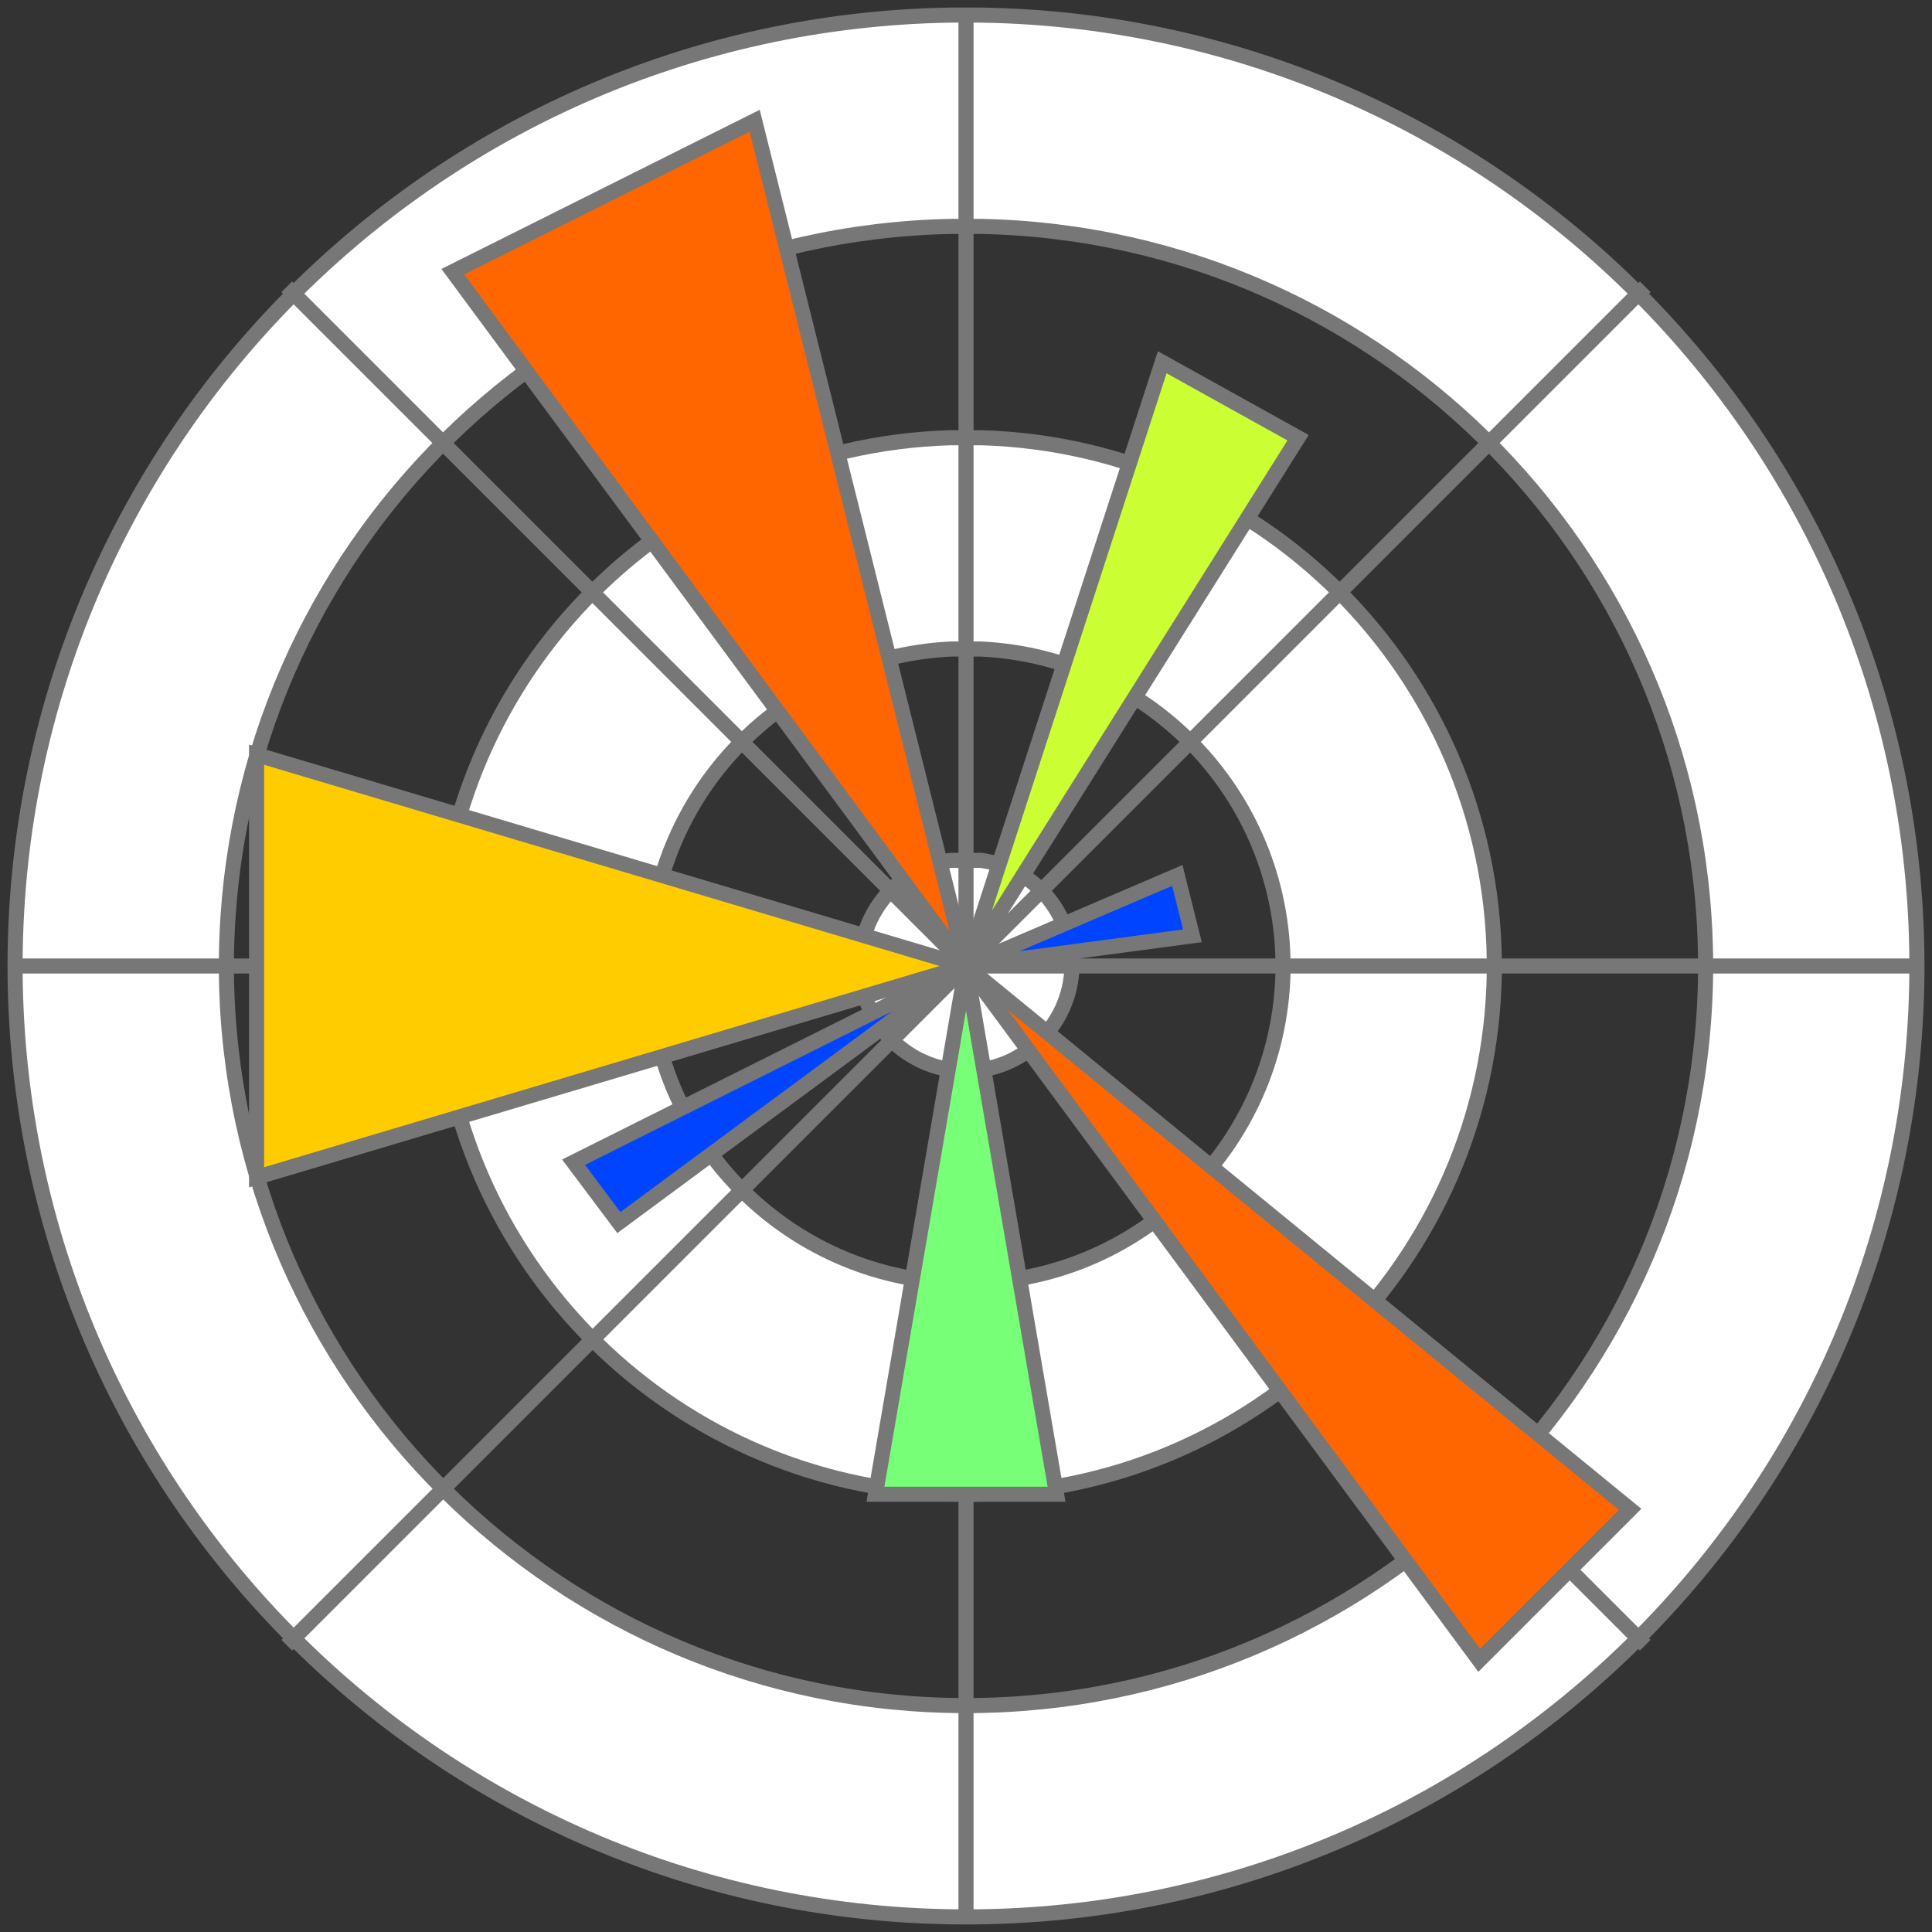<svg version="1.2" xmlns="http://www.w3.org/2000/svg" viewBox="0 0 256 256" width="256" height="256">
	<rect x="0" y="0" width="256" height="256" fill="#333333" stroke="none"/>
	<title>matplotlib-svg</title>
	<style>
		.s0 { fill: #ffffff;stroke: #777777;stroke-width: 2 } 
		.s1 { fill: #ff6600;stroke: #777777;stroke-width: 2 } 
		.s2 { fill: #ffcc00;stroke: #777777;stroke-width: 2 } 
		.s3 { fill: #77ff77;stroke: #777777;stroke-width: 2 } 
		.s4 { fill: #ccff33;stroke: #777777;stroke-width: 2 } 
		.s5 { fill: #0044ff;stroke: #777777;stroke-width: 2 } 
	</style>
	<path id="Layer" fill-rule="evenodd" class="s0" d="m130 2c69.2 1.1 124.5 57.8 124 127-0.6 69.2-56.8 125-126 125-69.2 0-125.4-55.8-126-125-0.5-69.2 54.8-125.9 124-127zm-4 28c-53.7 1.1-96.5 45.2-96 99 0.6 53.7 44.3 97 98 97 53.7 0 97.4-43.3 98-97 0.5-53.8-42.3-97.9-96-99zm4 28c38.3 1.1 68.5 32.7 68 71-0.6 38.2-31.7 69-70 69-38.3 0-69.4-30.8-70-69-0.5-38.3 29.7-69.9 68-71zm-4 28c-22.8 1.1-40.5 20.2-40 43 0.6 22.8 19.2 41 42 41 22.8 0 41.4-18.2 42-41 0.5-22.8-17.2-41.9-40-43zm4 28c7.3 1 12.5 7.5 12 14.9-0.6 7.3-6.7 13-14 13-7.3 0-13.4-5.7-14-13-0.5-7.4 4.7-13.9 12-14.9zm88 104l-180-180m180 0l-180 180m216-90h-252m126-126v252"/>
	<path id="Layer" class="s1" d="m100 16l-40 20 136 184 20-20-88-72z"/>
	<path id="Layer" class="s2" d="m34 100v56l94-28z"/>
	<path id="Layer" class="s3" d="m128 128l12 70h-24z"/>
	<path id="Layer" class="s4" d="m128 128l26-80 18 10z"/>
	<path id="Layer" fill-rule="evenodd" class="s5" d="m158 124l-2-8-28 12zm-30 4l-52 26 6 8z"/>
</svg>